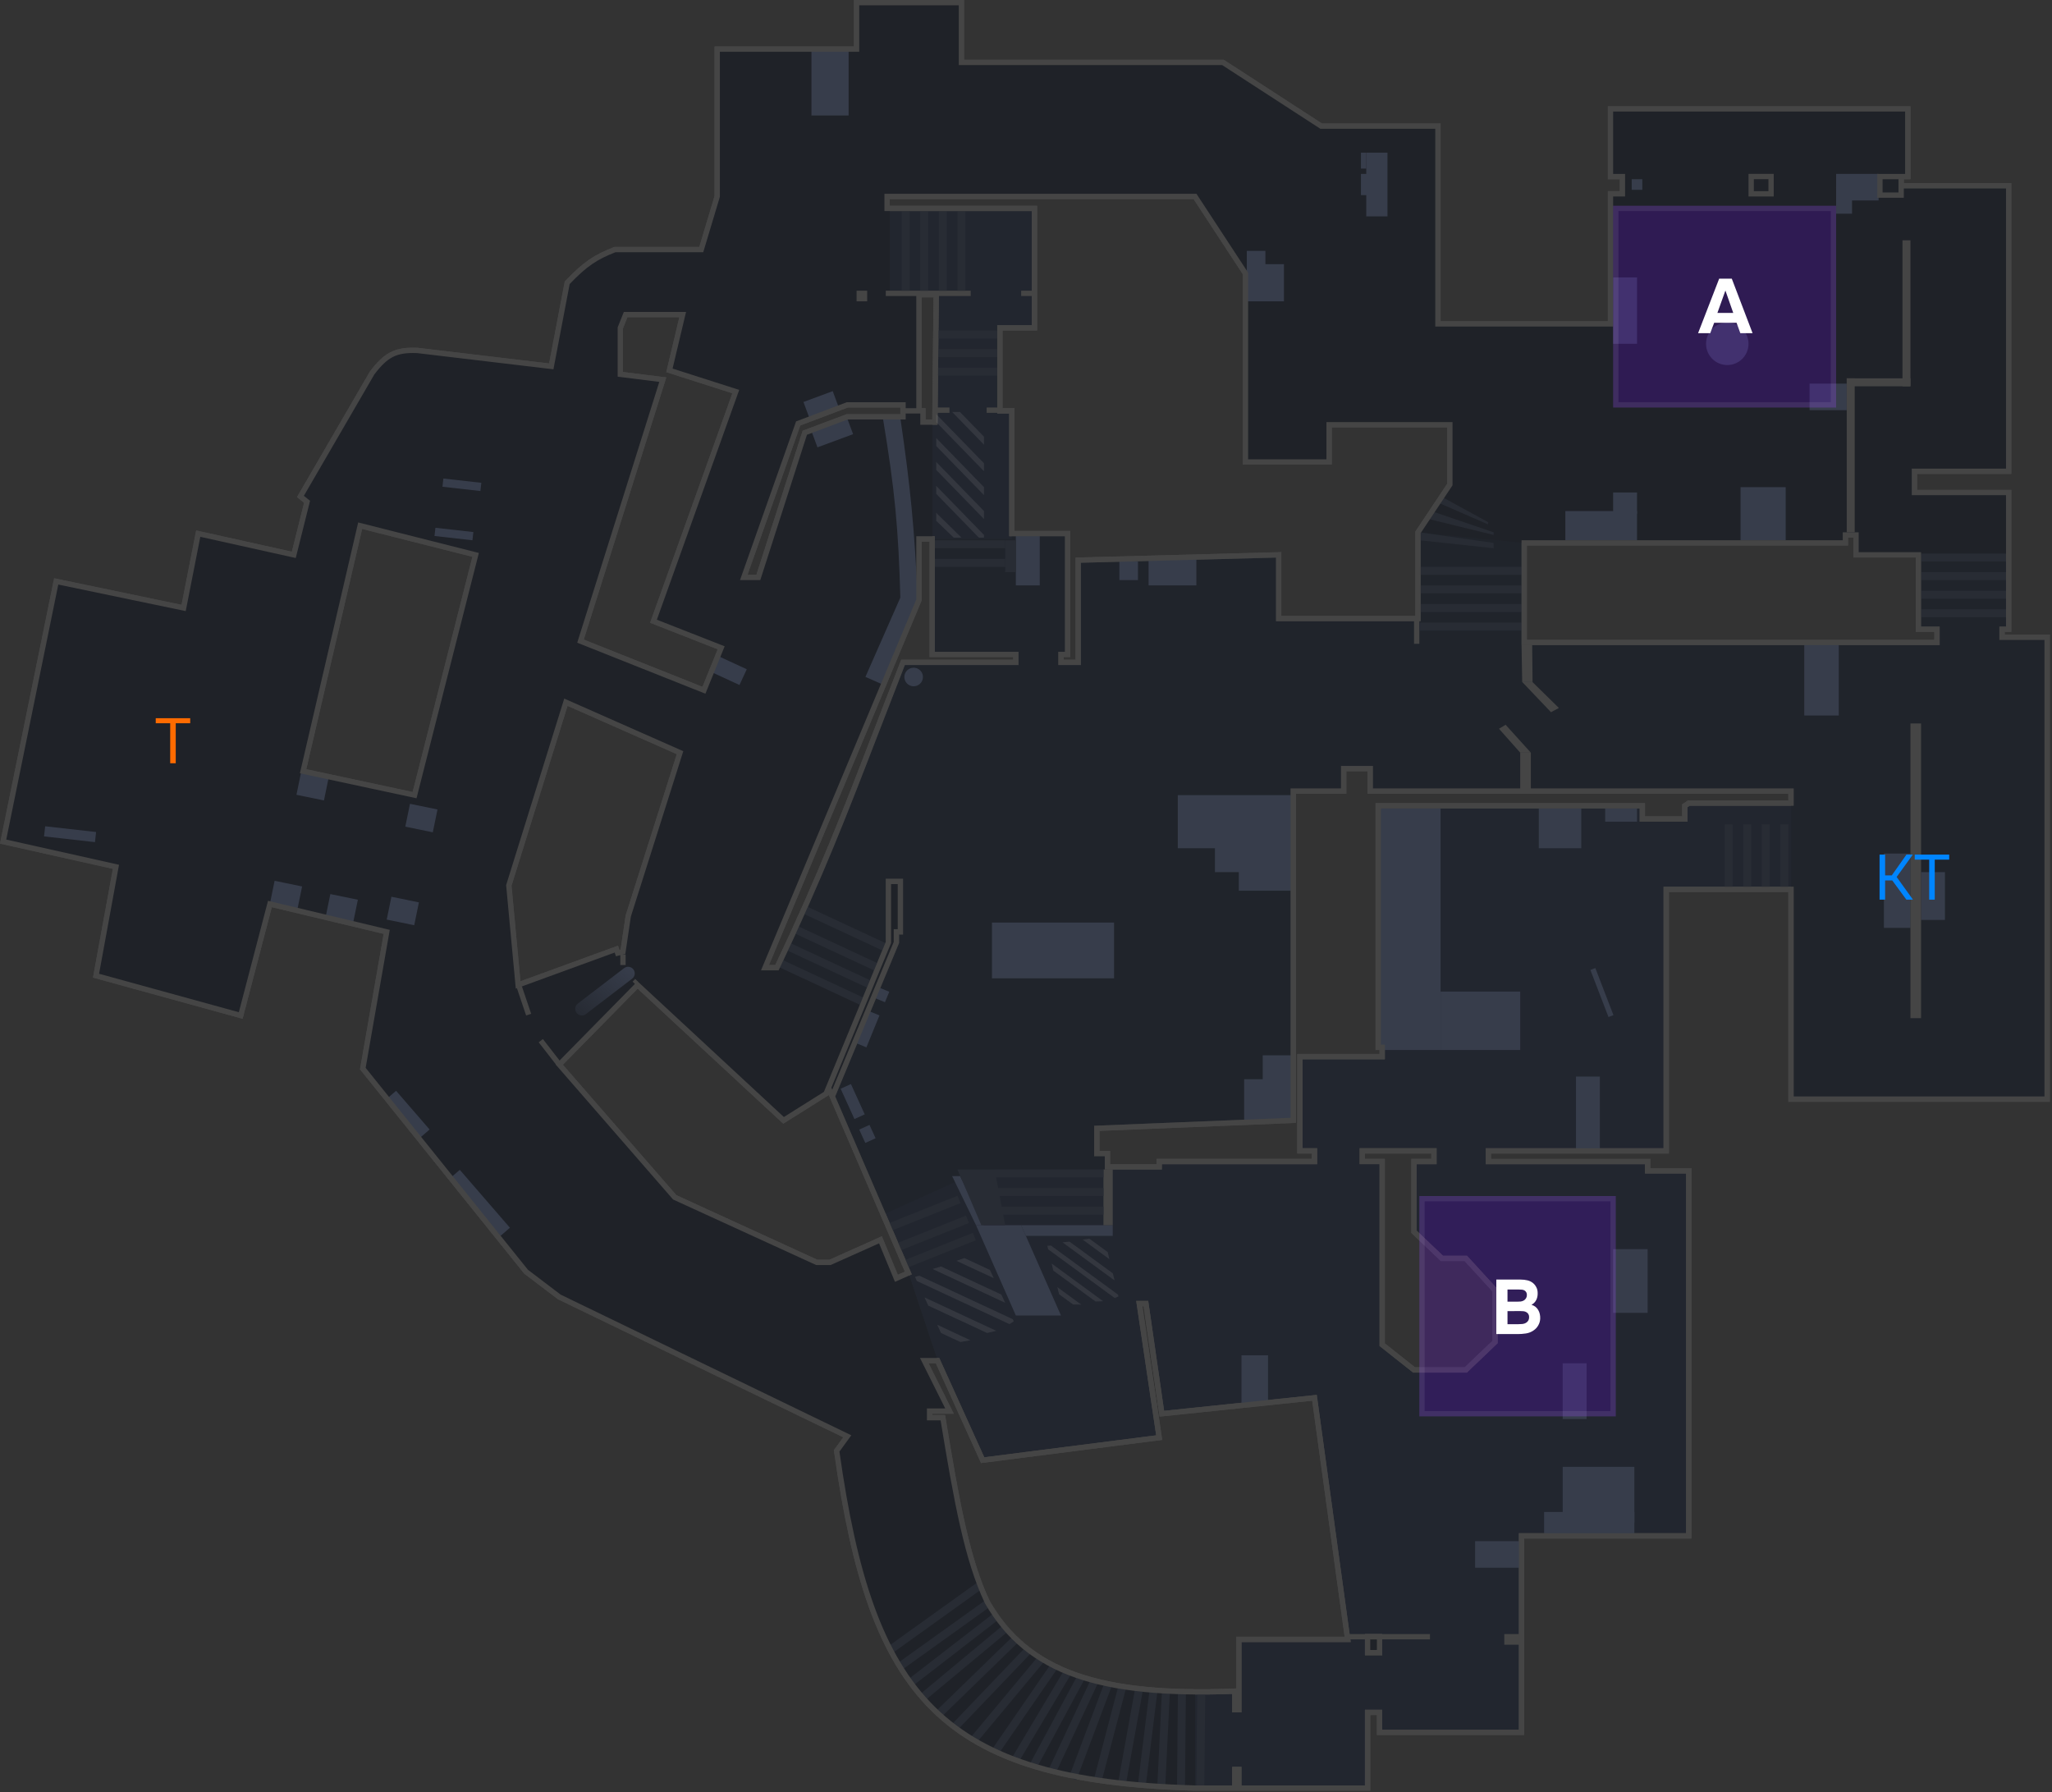 <svg width="773" height="675" xmlns="http://www.w3.org/2000/svg" fill="none">
 <rect width="100%" height="100%" fill="#333333" stroke="none"/>
 <defs>
  <linearGradient y2="1.3" x2="-0.401" y1="0.074" x1="0.958" id="paint0_linear_84_389">
   <stop stop-color="#373D4B"/>
   <stop stop-opacity="0" stop-color="#373D4B" offset="1"/>
  </linearGradient>
 </defs>
 <g>
  <path id="svg_1" fill="#22262F" d="m1.176,317l20,-98l48,10l5.5,-28l36,8l5,-20l-2.5,-2l27,-46.5c5.162,-6.818 8.816,-8.837 17,-8.5l50.5,6l6,-31.5c6.798,-7.131 10.756,-9.674 18,-12.5l32.5,0l6,-20l0,-55.5l52.5,0l0,-17.5l39.5,0l0,22.5l98.5,0l37,24l44,0l0,74.5l65,0l0,-49l4.5,0l0,-6.5l-4.5,0l0,-25.5l112,0l0,25.5l-2.5,0l0,3.5l40.5,0l0,107.5l-35.5,0l0,8l35.5,0l0,51.5l-2.5,0l0,3l17,0l0,174l-96.5,0l0,-79l-47,0l0,98.5l-67,0l0,4l60,0l0,3.5l15.5,0l0,137.5l-63,0l0,74l-53.5,0l0,-7.5l-4.5,0l0,28.5l-48.5,0l-1.5,0l-15,0c-95.791,-2.728 -121.993,-34.193 -135,-127l4,-5.5l-108.5,-52.5l-12.5,-9.5l-61.5,-76.5l9,-51.5l-44,-10.5l-11,42l-54.5,-15l7.5,-41l-42.5,-9.5zm375.5,-193.5l0,31.25l4.5,0l0,46.25l21,0l0,45.5l-2.5,0l0,3l6.5,0l0,-38.5l75.5,-2l0,24l52.5,0l0,-32.5l12,-18l0,-22.5l-45.5,0l0,14l-31.5,0l0,-71l-19,-29l-116,0l0,4.5l55.5,0l0,45l-13,0zm353,118.5l-155.5,0l0,-37.5l121,0l0,-3l4,0l0,7.5l23.5,0l0,28l7,0l0,5zm-316.5,183l0,9.5l4,0l0,5l19.5,0l0,-2l58.5,0l0,-4l-5.5,0l0,-35.5l31,0l0,-3.5l-1.5,0l0,-91l99.5,0l0,5l16,0l0,-5l1.5,-1l38.5,0l0,-4.5l-158.5,0l0,-8.5l-10,0l0,8.5l-19,0l0,124l-74,3zm100,8.5l27,0l0,4l-7.5,0l0,26.5l10.5,10l9,0l11,12l0,19.5l-11,10.5l-19.5,0l-12,-9.5l0,-69l-7.5,0l0,-4zm-165,79l9.5,19l-7.5,0l0,2.5l5,0c5.04,30.725 9.067,53.373 16.773,69.5c15.388,26.693 43.012,35.48 93.227,33.5l0,7l1.5,0l0,-26.5l41,0l-12.5,-91l-57.5,6l-6,-41.5l-2.5,0l7.5,50.5l-66.5,8.5l-17,-37.5l-5,0zm-10.5,-31l-6,-14.5l-19,8.5l-5,0l-53.5,-24.5l-43.5,-50l29.5,-30l55,51l16,-10.057l1.5,-0.943l0.861,2l28.639,66.5l-4.5,2zm-105.5,-124l-37,13.5l-3.5,-37.5l21.5,-69l43,19l-19.5,61.5l-2,13.5l-2,0.5l-0.5,-1.5zm3.5,-239l21.5,0l-5,21l25,8l-31,86.5l25.5,10l-6.5,16l-46.5,-18.5l31,-98.5l-16,-2l0,-17.5l2,-5zm-121.5,172l42,9l23,-90.5l-43.5,-11l-21.5,92.5zm166,-73l20.5,-58l18.5,-7l21,0l0,2.25l0,2.25l-21,0l-16,6l-17.5,54.5l-5.5,0zm67.5,-62.75l0,4.25l4.5,0l0.5,-48l-6.5,0l0,43.75l1.5,0zm-1.5,71.25l-58,138.5l4.5,0c16.551,-34.863 25.55,-58.204 37.514,-89.236c3.074,-7.972 6.343,-16.451 9.986,-25.764l42.5,0l0,-3l-31.5,0l0,-43.5l-5,0l0,23z" clip-rule="evenodd" fill-rule="evenodd"/>
  <path id="svg_2" fill="#454545" d="m0,317.762l20.397,-99.946l47.993,9.999l5.503,-28.014l36.05,8.011l4.608,-18.432l-2.671,-2.137l27.463,-47.298l0.037,-0.049c2.61,-3.447 4.925,-5.802 7.71,-7.22c2.798,-1.425 5.954,-1.847 10.128,-1.675l0.039,0.001l49.612,5.895l5.881,-30.874l0.203,-0.213c3.423,-3.59 6.166,-6.064 8.991,-7.999c2.831,-1.939 5.708,-3.314 9.37,-4.742l0.175,-0.068l31.944,0l5.744,-19.147l0,-56.353l52.5,0l0,-17.5l41.5,0l0,22.5l97.796,0l37,24l44.704,0l0,74.5l63,0l0,-49l4.5,0l0,-4.5l-4.5,0l0,-27.5l114,0l0,27.5l-2.5,0l0,1.5l40.5,0l0,109.5l-35.5,0l0,6l35.5,0l0,53.5l-2.5,0l0,1l17,0l0,176l-98.5,0l0,-79l-45,0l0,98.5l-67,0l0,2l60,0l0,3.5l15.5,0l0,139.5l-63,0l0,74l-55.5,0l0,-7.5l-2.5,0l0,28.5l-66.014,0l-0.014,0c-47.961,-1.366 -78.787,-9.924 -99.217,-30.007c-20.406,-20.061 -30.239,-51.43 -36.745,-97.854l-0.056,-0.4l3.534,-4.86l-107.513,-52.022l-12.678,-9.635l-61.86,-76.948l8.916,-51.02l-42.133,-10.054l-11.009,42.033l-56.359,-15.512l7.492,-40.955l-42.519,-9.504zm717.176,-246.762l0,3.5l-10,0l0,-9l10.5,0l0,-23.5l-110,0l0,23.5l4.5,0l0,8.5l-4.5,0l0,49l-67,0l0,-74.5l-43.296,0l-37,-24l-99.204,0l0,-22.5l-37.5,0l0,17.5l-52.5,0l0,54.647l-6.256,20.853l-33.055,0c-3.497,1.372 -6.176,2.669 -8.791,4.461c-2.611,1.788 -5.193,4.093 -8.471,7.516l-6.119,32.126l-51.388,-6.105c-3.989,-0.161 -6.742,0.26 -9.1,1.46c-2.367,1.206 -4.451,3.256 -6.986,6.597l-26.537,45.702l2.329,1.863l-5.392,21.567l-35.95,-7.988l-5.497,27.986l-48.007,-10.001l-19.603,96.054l42.481,9.496l-7.508,41.045l52.641,14.488l10.992,-41.967l45.866,10.946l-9.084,51.98l61.14,76.052l12.323,9.365l109.486,52.978l-4.465,6.14c6.5,46.16 16.274,76.806 36.11,96.305c19.869,19.532 50.035,28.07 97.857,29.434l13.986,0l0,-7l3.5,0l0,7l46.5,0l0,-28.5l6.5,0l0,7.5l51.5,0l0,-74l63,0l0,-135.5l-15.5,0l0,-3.5l-60,0l0,-6l67,0l0,-98.5l49,0l0,79l94.5,0l0,-172l-17,0l0,-5l2.5,0l0,-49.5l-35.5,0l0,-10l35.5,0l0,-105.5l-38.5,0zm-2,-3.5l-6,0l0,5l6,0l0,-5zm-602.204,223.765l21.961,-94.484l45.459,11.495l-23.484,92.404l-43.936,-9.415zm2.408,-1.53l40.064,8.585l22.516,-88.596l-41.541,-10.505l-21.039,90.516zm75.282,43.659l21.893,-70.262l44.845,19.816l-19.746,62.278l-2.087,14.082l-3.547,0.887l-0.467,-1.403l-37.252,13.592l-3.639,-38.99zm5.389,36.222l36.749,-13.408l0.532,1.597l0.453,-0.113l1.914,-12.918l19.253,-60.722l-41.155,-18.184l-21.107,67.738l3.361,36.01zm13.263,31.342l30.83,-31.352l55.149,51.139l15.081,-9.479l23.302,-56.464l0,-23.802l6.5,0l0,21l-1.5,0l0,3.2l-24.053,57.793l28.863,67.019l-6.342,2.819l-5.999,-14.498l-18.255,8.167l-5.432,0l-53.895,-24.681l-44.249,-50.861zm104.208,9.477l23.154,-55.635l0,-4.8l1.5,0l0,-17l-2.5,0l0,22.198l-22.482,54.476l0.328,0.761zm-1.302,2.033l-17.161,10.787l-54.851,-50.861l-28.17,28.648l42.751,49.139l53.105,24.319l4.569,0l19.744,-8.833l6.001,14.502l2.659,-1.181l-28.647,-66.52zm-94.777,-170.382l30.919,-98.242l-15.686,-1.961l0,-18.576l2.323,-5.807l23.443,0l-5.078,21.33l25.103,8.033l-31.022,86.56l25.539,10.016l-7.255,17.857l-48.286,-19.21zm2.466,-1.172l44.714,17.79l5.746,-14.143l-25.462,-9.984l30.979,-86.44l-24.897,-7.967l4.921,-20.67l-19.557,0l-1.677,4.193l0,16.424l16.314,2.039l-31.081,98.758zm58.853,-22.414l21.126,-59.771l19.105,-7.229l22.183,0l0,2.25l4,0l0,-43.75l8.511,0l-0.521,50l-6.49,0l0,-4.25l-5.5,0l0,2.25l-21.819,0l-15.377,5.766l-17.575,54.734l-7.643,0zm68.414,-64.75l1.5,0l0,4.25l2.51,0l0.48,-46l-4.49,0l0,41.75zm-65.586,62.75l3.357,0l17.425,-54.266l16.623,-6.234l20.181,0l0,-2.5l-19.817,0l-17.895,6.771l-19.874,56.229zm5.083,149l58.503,-139.701l0,-23.799l7,0l0,43.5l31.5,0l0,5l-42.817,0c-3.541,9.057 -6.73,17.327 -9.732,25.114l-0.004,0.01l-0.002,0.006c-11.964,31.032 -20.974,54.402 -37.542,89.299l-0.271,0.571l-6.635,0zm3.006,-2l2.365,0c16.361,-34.511 25.316,-57.737 37.213,-88.596c3.074,-7.972 6.344,-16.453 9.988,-25.768l0.248,-0.636l42.183,0l0,-1l-31.5,0l0,-43.5l-3,0l0,22.201l-57.497,137.299zm43.497,-284l0,-6.5l117.54,0l19.46,29.702l0,70.298l29.5,0l0,-14l47.5,0l0,23.803l-12,18l0,33.197l-54.5,0l0,-23.973l-73.5,1.947l0,38.526l-8.5,0l0,-5l2.5,0l0,-43.5l-21,0l0,-46.25l-4.5,0l0,-33.25l13,0l0,-43l-55.5,0zm2,-2l55.5,0l0,47l-13,0l0,29.25l4.5,0l0,46.25l21,0l0,47.5l-2.5,0l0,1l4.5,0l0,-38.474l77.5,-2.053l0,24.027l50.5,0l0,-31.803l12,-18l0,-21.197l-43.5,0l0,14l-33.5,0l0,-71.702l-18.54,-28.298l-114.46,0l0,2.5zm11.382,434l7.263,0l16.961,37.414l64.755,-8.277l-7.52,-50.637l4.525,0l5.986,41.406l57.507,-6.001l12.788,93.095l-41.147,0l0,26.5l-3.5,0l0,-6.961c-24.655,0.905 -43.933,-0.819 -59.004,-6.093c-15.326,-5.362 -26.272,-14.386 -34.09,-27.947l-0.019,-0.033l-0.017,-0.035c-7.709,-16.134 -11.751,-38.675 -16.719,-68.931l-5.151,0l0,-4.5l6.882,0l-9.5,-19zm3.236,2l9.5,19l-8.118,0l0,0.5l4.849,0l0.138,0.838c5.044,30.75 9.051,53.228 16.671,69.196c7.57,13.114 18.125,21.82 32.999,27.025c14.931,5.224 34.243,6.93 59.304,5.942l0.539,-0.021l0,-19.48l40.853,0l-12.212,-88.905l-57.493,5.999l-6.014,-41.594l-0.474,0l7.479,50.363l-68.245,8.723l-17.039,-37.586l-2.737,0zm62.382,-78l0,-11.46l74,-3l0,-124.04l19,0l0,-8.5l12,0l0,8.5l158.5,0l0,6.5l-39.197,0l-0.803,0.535l0,5.465l-18,0l0,-5l-97.5,0l0,89l1.5,0l0,5.5l-31,0l0,33.5l5.5,0l0,6l-58.5,0l0,2l-21.5,0l0,-5l-4,0zm23.5,3l0,-2l58.5,0l0,-2l-5.5,0l0,-37.5l31,0l0,-1.5l-1.5,0l0,-93l101.5,0l0,5l14,0l0,-4.535l2.197,-1.465l37.803,0l0,-2.5l-158.5,0l0,-8.5l-8,0l0,8.5l-19,0l0,123.96l-74,3l0,7.54l4,0l0,5l17.5,0zm76.5,0l0,-6l29,0l0,6l-7.5,0l0,25.071l9.9,9.429l9.04,0l11.56,12.611l0,20.317l-11.599,11.072l-20.249,0l-12.652,-10.016l0,-68.484l-7.5,0zm2,-2l7.5,0l0,69.516l11.348,8.984l18.751,0l10.401,-9.928l0,-18.683l-10.44,-11.389l-8.96,0l-11.1,-10.571l0,-27.929l7.5,0l0,-2l-25,0l0,2zm0,187l0,-8l6.5,0l0,8l-6.5,0zm2,-2l2.5,0l0,-4l-2.5,0l0,4zm57,-378.5l0,-39.5l121,0l0,-3l6,0l0,7.5l23.5,0l0,28l7,0l0,7l-157.5,0zm2,-2l153.5,0l0,-3l-7,0l0,-28l-23.5,0l0,-7.5l-2,0l0,3l-121,0l0,35.5zm83.5,-167l0,-8.5l9.5,0l0,8.5l-9.5,0zm2,-2l5.5,0l0,-4.5l-5.5,0l0,4.5z" clip-rule="evenodd" fill-rule="evenodd"/>
  <path id="svg_3" fill="#1F2228" d="m1.176,317l20,-98l48,10l5.5,-28l36,8l5,-20l-2.5,-2l27,-46.5c5.162,-6.818 8.816,-8.837 17,-8.5l50.5,6l6,-31.5c6.798,-7.131 10.756,-9.674 18,-12.5l32.5,0l6,-20l0,-55.5l52.5,0l0,-17.5l39.5,0l0,22.5l98.5,0l37,24l44,0l0,74.5l65,0l0,-49l4.5,0l0,-6.5l-4.5,0l0,-25.5l112,0l0,25.5l-2.5,0l0,3.5l40.5,0l0,107.5l-35.5,0l0,8l35.5,0l0,23.5l-34,0l-23.5,0l0,-7.5l-4,0l0,3l-121,0l-40,-4l12,-18l0,-22.5l-45.5,0l0,14l-31.5,0l0,-71l-19,-29l-116,0l0,4.5l1,0l0,32.5l11,0l0,43.75l1.5,0l0,4.25l3.5,0l0,44l-5,0l0,23l-58,138.5l4.5,0c0.336,-0.709 0.67,-1.413 1,-2.112l31.921,14.612l-14.421,34.943l-16,10.057l-55,-51l-29.5,30l43.5,50l53.5,24.5l5,0l19,-8.5l6,14.5l4.5,-2l11,33l-5,0l9.5,19l-7.5,0l0,2.5l5,0c5.04,30.725 9.067,53.373 16.773,69.5c13.782,23.906 37.378,33.45 78.227,33.76l0,36.24c-95.791,-2.728 -121.993,-34.193 -135,-127l4,-5.5l-108.5,-52.5l-12.5,-9.5l-61.5,-76.5l9,-51.5l-44,-10.5l-11,42l-54.5,-15l7.5,-41l-42.5,-9.5zm465.5,356.5l-1.5,0l0,-7l1.5,0l0,7zm53,-51l-4.5,0l0,-6l4.5,0l0,6zm-363.5,-323l-42,-9l21.5,-92.5l43.5,11l-23,90.5zm101,-181l-21.5,0l-2,5l0,17.5l16,2l-31,98.5l46.5,18.5l6.5,-16l-25.5,-10l31,-86.5l-25,-8l5,-21zm-62,252.5l37,-13.5l0.5,1.5l2,-0.5l2,-13.5l19.5,-61.5l-43,-19l-21.5,69l3.5,37.5zm105.5,-211.5l-20.5,58l5.5,0l17.5,-54.5l16,-6l21,0l0,-2.25l0,-2.25l-21,0l-18.5,7z" clip-rule="evenodd" fill-rule="evenodd"/>
  <path id="svg_4" fill-opacity="0.5" fill="#1F2228" d="m754.176,237l2.5,0l0,-28l-34,0l0,28l7,0l0,5l-155.5,0l0,-37.5l-40,-4l0,32.5l-52.5,0l0,-24l-75.5,2l0,38.5l-6.5,0l0,-3l2.5,0l0,-45.5l-21,0l0,2l-30,0l0,43.5l31.5,0l0,3l-42.5,0c-3.643,9.313 -6.912,17.792 -9.986,25.764l0,0.001c-1.465,3.8 -2.886,7.484 -4.281,11.089c-9.769,25.233 -18.305,46.544 -32.233,76.034l31.921,14.612l9.079,-22l0,-23l4.5,0l0,19l-1.5,0l0,4l-24.139,58l19.165,44.5l30.974,-14l6.5,-2l47,0l0,-2l0,-5l-4,0l0,-9.5l74,-3l0,-124l19,0l0,-8.5l10,0l0,8.5l158.5,0l0,4.5l0,32.5l0,79l96.5,0l0,-174l-17,0l0,-3z"/>
  <path id="svg_5" fill="#1F2228" d="m21.176,219l-20,98l42.5,9.5l-7.5,41l54.5,15l11,-42l44,10.5l-9,51.5l61.5,76.5l12.5,9.5l108.5,52.5l-4,5.5c13.007,92.807 39.209,124.272 135,127l0,-36.24c-40.849,-0.31 -64.445,-9.854 -78.227,-33.76c-7.706,-16.127 -11.733,-38.775 -16.773,-69.5l-5,0l0,-2.5l7.5,0l-9.5,-19l5,0l-11,-33l-4.5,2l-6,-14.5l-19,8.5l-5,0l-53.5,-24.5l-43.5,-50l29.5,-30l55,51l16,-10.057l1.5,-0.943l0.861,2l24.139,-58l0,-4l1.5,0l0,-19l-4.5,0l0,23l-9.079,22l-31.921,-14.612c-0.33,0.699 -0.664,1.403 -1,2.112l-4.5,0l58,-138.5l0,-23l5,0l0,-44l-3.5,0l0,-4.25l-1.5,0l0,-43.75l-11,0l0,-32.5l-1,0l0,-4.5l116,0l19,29l0,71l31.5,0l0,-14l45.5,0l0,22.5l-12,18l40,4l121,0l0,-3l4,0l0,7.5l23.5,0l34,0l0,-23.5l-35.5,0l0,-8l35.5,0l0,-107.5l-40.5,0l0,-3.5l2.5,0l0,-25.5l-112,0l0,25.5l4.5,0l0,6.5l-4.5,0l0,49l-65,0l0,-74.5l-44,0l-37,-24l-98.5,0l0,-22.5l-39.5,0l0,17.5l-52.5,0l0,55.5l-6,20l-32.5,0c-7.244,2.826 -11.202,5.369 -18,12.5l-6,31.5l-50.5,-6c-8.184,-0.337 -11.838,1.682 -17,8.5l-27,46.5l2.5,2l-5,20l-36,-8l-5.5,28l-48,-10zm444,454.5l1.5,0l0,-7l-1.5,0l0,7zm50,-51l4.5,0l0,-6l-4.5,0l0,6zm-283,-265l-37,13.5l-3.5,-37.5l21.5,-69l43,19l-19.5,61.5l-2,13.5l-2,0.5l-0.5,-1.5zm-118,-67l42,9l23,-90.5l-43.5,-11l-21.5,92.5zm121.5,-172l21.5,0l-5,21l25,8l-31,86.5l25.5,10l-6.5,16l-46.5,-18.5l31,-98.5l-16,-2l0,-17.5l2,-5zm44.5,99l20.5,-58l18.5,-7l21,0l0,2.25l0,2.25l-21,0l-16,6l-17.5,54.5l-5.5,0z" clip-rule="evenodd" fill-rule="evenodd"/>
  <path id="svg_6" fill="#373D4B" d="m305.676,43.5l0,-25l14,0l0,25l-14,0z"/>
  <path id="svg_7" fill="#373D4B" d="m382.676,220.5l0,-19l9,0l0,19l-9,0z"/>
  <path id="svg_8" fill="#373D4B" d="m432.676,220.5l0,-10l18,0l0,10l-18,0z"/>
  <path id="svg_9" fill="#373D4B" d="m421.676,218.5l0,-7l7,0l0,7l-7,0z"/>
  <path id="svg_10" fill="#373D4B" d="m344.176,251.5c1.933,0 3.5,1.567 3.5,3.5c0,1.933 -1.567,3.5 -3.5,3.5c-1.933,0 -3.5,-1.567 -3.5,-3.5c0,-1.933 1.567,-3.5 3.5,-3.5z"/>
  <path id="svg_11" fill="#373D4B" d="m101.676,340.37l1.768,-8.602l10.362,2.13l-1.767,8.602l-10.363,-2.13z"/>
  <path id="svg_12" fill="#373D4B" d="m122.676,345.37l1.768,-8.602l10.362,2.13l-1.767,8.602l-10.363,-2.13z"/>
  <path id="svg_13" fill="#373D4B" d="m145.676,413.917l3.533,-3.057l12.62,14.583l-3.532,3.057l-12.621,-14.583z"/>
  <path id="svg_14" fill="#373D4B" d="m169.676,443.685l3.533,-3.057l18.88,21.815l-3.533,3.057l-18.88,-21.815z"/>
  <path id="svg_15" fill="#373D4B" d="m267.893,253.085l2.744,-5.934l10.673,4.935l-2.744,5.934l-10.673,-4.935z"/>
  <path id="svg_16" fill="#373D4B" d="m304.937,157.541l-2.271,-6.13l11.027,-4.084l2.27,6.131l-11.026,4.083z"/>
  <path id="svg_17" fill="#373D4B" d="m331.992,257.598l-5.983,-2.635l14.288,-32.437l5.982,2.635l-14.287,32.437z"/>
  <path id="svg_18" fill="#373D4B" d="m345.704,225.224l-6.531,0.276c-0.705,-26.563 -2.16,-41.391 -6.532,-67.724l6.532,-0.276c3.871,26.444 5.256,41.27 6.531,67.724z"/>
  <path id="svg_19" fill="#373D4B" d="m307.946,168.5l-2.27,-6.13l13.418,-4.969l2.27,6.13l-13.418,4.969z"/>
  <path id="svg_20" fill="#373D4B" d="m145.676,346.37l1.768,-8.602l10.362,2.13l-1.767,8.602l-10.363,-2.13z"/>
  <path id="svg_21" fill="#373D4B" d="m152.676,311.37l1.768,-8.602l10.362,2.13l-1.767,8.602l-10.363,-2.13z"/>
  <path id="svg_22" fill="#373D4B" d="m111.676,299.37l1.768,-8.602l10.362,2.13l-1.767,8.602l-10.363,-2.13z"/>
  <path id="svg_23" fill="#373D4B" d="m16.588,315.041l0.429,-3.811l19.186,2.161l-0.429,3.811l-19.186,-2.161z"/>
  <path id="svg_24" fill="#373D4B" d="m166.676,183.339l0.348,-3.093l14.297,1.61l-0.349,3.093l-14.296,-1.61z"/>
  <path id="svg_25" fill="#373D4B" d="m163.676,201.89l0.348,-3.094l14.297,1.611l-0.349,3.093l-14.296,-1.61z"/>
  <path id="svg_26" fill="#373D4B" d="m373.676,368.5l0,-21l46,0l0,21l-46,0z"/>
  <path id="svg_27" fill="#373D4B" d="m443.676,319.5l0,-20l43,0l0,20l-43,0z"/>
  <path id="svg_28" fill="#373D4B" d="m457.676,328.5l0,-20l29,0l0,20l-29,0z"/>
  <path id="svg_29" fill="#373D4B" d="m466.676,335.5l0,-20l20,0l0,20l-20,0z"/>
  <path id="svg_30" fill="#373D4B" d="m468.676,422.5l0,-16l18,0l0,16l-18,0z"/>
  <path id="svg_31" fill="#373D4B" d="m475.676,407.5l0,-10l11,0l0,10l-11,0z"/>
  <path id="svg_32" fill="#373D4B" d="m467.676,528.5l0,-18l10,0l0,18l-10,0z"/>
  <path id="svg_33" fill="#373D4B" d="m555.676,590.5l0,-10l17,0l0,10l-17,0z"/>
  <path id="svg_34" fill="#373D4B" d="m581.676,578.5l0,-9l34,0l0,9l-34,0z"/>
  <path id="svg_35" fill="#373D4B" d="m588.676,573.5l0,-21l27,0l0,21l-27,0z"/>
  <path id="svg_36" fill="#373D4B" d="m588.676,534.5l0,-21l9,0l0,21l-9,0z"/>
  <path id="svg_37" fill="#373D4B" d="m607.676,494.5l0,-24l13,0l0,24l-13,0z"/>
  <path id="svg_38" fill="#373D4B" d="m593.676,433.5l0,-28l9,0l0,28l-9,0z"/>
  <path id="svg_39" fill="#373D4B" d="m519.676,395.5l0,-91l23,0l0,91l-23,0z"/>
  <path id="svg_40" fill="#373D4B" d="m542.676,395.5l0,-22l30,0l0,22l-30,0z"/>
  <path id="svg_41" fill="#373D4B" d="m579.676,319.5l0,-15l16,0l0,15l-16,0z"/>
  <path id="svg_42" fill="#373D4B" d="m709.676,349.5l0,-28l10,0l0,28l-10,0z"/>
  <path id="svg_43" fill="#373D4B" d="m679.676,269.5l0,-28l13,0l0,28l-13,0z"/>
  <path id="svg_44" fill="#373D4B" d="m655.676,203.5l0,-20l17,0l0,20l-17,0z"/>
  <path id="svg_45" fill="#373D4B" d="m589.676,203.5l0,-11l27,0l0,11l-27,0z"/>
  <path id="svg_46" fill="#373D4B" d="m607.676,193.5l0,-8l9,0l0,8l-9,0z"/>
  <path id="svg_47" fill="#373D4B" d="m607.676,129.5l0,-25l9,0l0,25l-9,0z"/>
  <path id="svg_48" fill="#373D4B" d="m681.676,154.5l0,-10l14,0l0,10l-14,0z"/>
  <path id="svg_49" fill="#373D4B" d="m691.676,75.5l0,-10l16,0l0,10l-16,0z"/>
  <path id="svg_50" fill="#373D4B" d="m691.676,80.5l0,-10l6,0l0,10l-6,0z"/>
  <path id="svg_51" fill="#373D4B" d="m614.676,71.5l0,-4l4,0l0,4l-4,0z"/>
  <path id="svg_52" fill="#373D4B" d="m723.676,346.5l0,-18l9,0l0,18l-9,0z"/>
  <path id="svg_53" fill="#373D4B" d="m604.676,309.5l0,-5l12,0l0,5l-12,0z"/>
  <path id="svg_54" fill="#373D4B" d="m599.107,365.346l1.867,-0.717l6.819,17.734l-1.867,0.718l-6.819,-17.735z"/>
  <path id="svg_55" fill="#373D4B" d="m650.676,121.5c4.418,0 8,3.582 8,8c0,4.418 -3.582,8 -8,8c-4.418,0 -8,-3.582 -8,-8c0,-4.418 3.582,-8 8,-8z"/>
  <path id="svg_56" fill="#373D4B" d="m322.676,392.985l4.924,-12.031l3.702,1.515l-4.924,12.031l-3.702,-1.515z"/>
  <path id="svg_57" fill="#373D4B" d="m329.676,375.985l1.612,-3.94l3.702,1.515l-1.612,3.94l-3.702,-1.515z"/>
  <path id="svg_58" fill="#373D4B" d="m316.676,410.088l3.875,-1.763l5.193,11.412l-3.875,1.763l-5.193,-11.412z"/>
  <path id="svg_59" fill="#373D4B" d="m323.676,425.474l3.875,-1.763l2.287,5.026l-3.875,1.763l-2.287,-5.026z"/>
  <path id="svg_60" fill="#373D4B" d="m382.676,495.5l-15,-34l3,0l14,0l1.765,4l13.235,30l-17,0z"/>
  <path id="svg_61" fill="#373D4B" d="m358.676,443l9,18.5l3,0l-9,-18.5l-3,0z"/>
  <path id="svg_62" fill="#373D4B" d="m419.176,465.5l0,-4l-34.5,0l1.765,4l32.735,0z"/>
  <path id="svg_63" fill="#373D4B" d="m469.676,113.5l0,-14l14,0l0,14l-14,0z"/>
  <path id="svg_64" fill="#373D4B" d="m469.676,101.5l0,-7l7,0l0,7l-7,0z"/>
  <path id="svg_65" fill="#373D4B" d="m514.676,81.5l0,-24l8,0l0,24l-8,0z"/>
  <path id="svg_66" fill="#373D4B" d="m512.676,73.5l0,-8l3,0l0,8l-3,0z"/>
  <path id="svg_67" fill="#373D4B" d="m512.676,63.5l0,-6l2,0l0,6l-2,0z"/>
  <path id="svg_68" fill="url(#paint0_linear_84_389)" d="m220.7,381.98c-1.096,0.84 -2.665,0.631 -3.505,-0.465c-0.839,-1.097 -0.63,-2.666 0.466,-3.505l17.434,-13.343c1.097,-0.84 2.666,-0.631 3.505,0.465c0.839,1.097 0.631,2.666 -0.466,3.505l-17.434,13.343z"/>
  <path id="svg_69" fill="#454545" d="m695.676,200.5l0,-58l3,0l0,58l-3,0z"/>
  <path id="svg_70" fill="#454545" d="m716.676,145.5l0,-55l3,0l0,55l-3,0z"/>
  <path id="svg_71" fill="#454545" d="m719.676,383.5l0,-111l4,0l0,111l-4,0z"/>
  <path id="svg_72" fill="#454545" d="m572.676,297.5l0,-14l4,0l0,14l-4,0z"/>
  <path id="svg_73" fill="#454545" d="m577.176,242.915l0.152,13.999l-3.908,0l-0.244,-13.956l4,-0.043z"/>
  <path id="svg_74" fill="#454545" d="m564.676,274.5l8,9l4,0l-9.5,-10.5l-2.5,1.5z"/>
  <path id="svg_75" fill="#454545" d="m587.235,266.66l-9.962,-9.776l-3.842,0l10.842,11.384l2.962,-1.608z"/>
  <path id="svg_76" fill="#454545" d="m719.676,145.5l-24,0l0,-3l24,0l0,3z"/>
  <path id="svg_77" fill="#454545" d="m532.676,242.5l0,-9l2,0l0,9l-2,0z"/>
  <path id="svg_78" fill="#454545" d="m333.676,111.5l0,-2l32,0l0,2l-32,0z"/>
  <path id="svg_79" fill="#454545" d="m384.676,111.5l0,-2l5,0l0,2l-5,0z"/>
  <path id="svg_80" fill="#454545" d="m322.676,113.5l0,-4l4,0l0,4l-4,0z"/>
  <path id="svg_81" fill="#454545" d="m352.676,155.5l0,-2l5,0l0,2l-5,0z"/>
  <path id="svg_82" fill="#454545" d="m371.676,155.5l0,-2l5,0l0,2l-5,0z"/>
  <path id="svg_83" fill="#454545" d="m233.676,363.5l0,-4l2,0l0,4l-2,0z"/>
  <path id="svg_84" fill="#454545" d="m238.301,369.731l1,-1l1,1l0,2l-2,-2z"/>
  <path id="svg_85" fill="#454545" d="m198.198,382.5l-3.522,-10.421l1.895,-0.64l3.522,10.421l-1.895,0.64z"/>
  <path id="svg_86" fill="#454545" d="m209.676,401.286l-6.746,-8.689l1.58,-1.226l6.746,8.689l-1.58,1.226z"/>
  <path id="svg_87" fill="#454545" d="m415.676,461.5l0,-21l3.5,0l0,21l-3.5,0z"/>
  <path id="svg_88" fill="#454545" d="m507.676,617.5l0,-2l31,0l0,2l-31,0z"/>
  <path id="svg_89" fill="#454545" d="m566.676,619.5l0,-4l7,0l0,4l-7,0z"/>
  <path id="svg_90" fill="#282C34" d="m374.676,443.5l0,-3l41,0l0,3l-41,0z"/>
  <path id="svg_91" fill="#282C34" d="m351.676,206.5l0,-3l27,0l0,3l-27,0z"/>
  <path id="svg_92" fill="#282C34" d="m352.676,134.5l0,-3l23,0l0,3l-23,0z"/>
  <path id="svg_93" fill="#282C34" d="m534.676,230.5l0,-3l39,0l0,3l-39,0z"/>
  <path id="svg_94" fill="#282C34" d="m723.676,225.5l0,-3l32,0l0,3l-32,0z"/>
  <path id="svg_95" fill="#282C34" d="m656.676,310.5l3,0l0,25l-3,0l0,-25z"/>
  <path id="svg_96" fill="#282C34" d="m353.676,79.5l3,0l0,30l-3,0l0,-30z"/>
  <path id="svg_97" fill="#282C34" d="m352.676,127.5l0,-3l23,0l0,3l-23,0z"/>
  <path id="svg_98" fill="#282C34" d="m534.676,223.5l0,-3l39,0l0,3l-39,0z"/>
  <path id="svg_99" fill="#282C34" d="m723.676,218.5l0,-3l32,0l0,3l-32,0z"/>
  <path id="svg_100" fill="#282C34" d="m663.676,310.5l3,0l0,25l-3,0l0,-25z"/>
  <path id="svg_101" fill="#282C34" d="m534.676,216.5l0,-3l39,0l0,3l-39,0z"/>
  <path id="svg_102" fill="#282C34" d="m534.676,203.5l0,-3l28,4l0,2l-28,-3z"/>
  <path id="svg_103" fill="#282C34" d="m538.176,195.5l1,-3l23.5,8l0,1l-24.5,-6z"/>
  <path id="svg_104" fill="#282C34" d="m542.462,189.637l1.162,-2.243l17.004,9.316l-0.131,0.79l-18.035,-7.863z"/>
  <path id="svg_105" fill="#282C34" d="m723.676,211.5l0,-3l32,0l0,3l-32,0z"/>
  <path id="svg_106" fill="#282C34" d="m670.676,310.5l3,0l0,25l-3,0l0,-25z"/>
  <path id="svg_107" fill="#282C34" d="m360.676,79.5l3,0l0,30l-3,0l0,-30z"/>
  <path id="svg_108" fill="#282C34" d="m299.586,351.689l1.266,-2.72l30.799,14.341l-1.266,2.72l-30.799,-14.341z"/>
  <path id="svg_109" fill="#282C34" d="m339.159,471.001l-1.114,-2.786l25.848,-10.339l1.114,2.786l-25.848,10.339z"/>
  <path id="svg_110" fill="#282C34" d="m302.676,344.16l1.266,-2.72l30.8,14.34l-1.266,2.72l-30.8,-14.34z"/>
  <path id="svg_111" fill="#282C34" d="m335.79,463.591l-1.114,-2.785l26.026,-10.41l1.114,2.785l-26.026,10.41z"/>
  <path id="svg_112" fill="#282C34" d="m374.676,450.5l0,-3l41,0l0,3l-41,0z"/>
  <path id="svg_113" fill="#282C34" d="m351.676,213.5l0,-3l27,0l0,3l-27,0z"/>
  <path id="svg_114" fill="#282C34" d="m352.676,141.5l0,-3l23,0l0,3l-23,0z"/>
  <path id="svg_115" fill="#282C34" d="m534.676,237.5l0,-3l39,0l0,3l-39,0z"/>
  <path id="svg_116" fill="#282C34" d="m723.676,232.5l0,-3l32,0l0,3l-32,0z"/>
  <path id="svg_117" fill="#282C34" d="m649.676,310.5l3,0l0,25l-3,0l0,-25z"/>
  <path id="svg_118" fill="#282C34" d="m346.676,79.5l3,0l0,30l-3,0l0,-30z"/>
  <path id="svg_119" fill="#282C34" d="m339.676,79.5l3,0l0,30l-3,0l0,-30z"/>
  <path id="svg_120" fill="#282C34" d="m378.676,215.5l0,-12l4,0l0,12l-4,0z"/>
  <path id="svg_121" fill="#282C34" d="m296.631,358.035l1.266,-2.72l30.834,14.357l-1.266,2.719l-30.834,-14.356z"/>
  <path id="svg_122" fill="#282C34" d="m341.759,477.5l-1.114,-2.785l25.848,-10.339l1.114,2.785l-25.848,10.339z"/>
  <path id="svg_123" fill="#282C34" d="m374.676,457.5l0,-3l41,0l0,3l-41,0z"/>
  <path id="svg_124" fill="#282C34" d="m336.424,622.5l-1.748,-2.438l33.323,-23.887l1.748,2.438l-33.323,23.887z"/>
  <path id="svg_125" fill="#282C34" d="m340.424,628.5l-1.748,-2.438l33.323,-23.887l1.748,2.438l-33.323,23.887z"/>
  <path id="svg_126" fill="#282C34" d="m344.511,634.5l-1.835,-2.374l32.44,-25.073l1.835,2.374l-32.44,25.073z"/>
  <path id="svg_127" fill="#282C34" d="m349.012,640.039l-1.919,-2.307l31.522,-26.217l1.918,2.306l-31.521,26.218z"/>
  <path id="svg_128" fill="#282C34" d="m354.742,646.602l-2.091,-2.151l29.4,-28.577l2.091,2.151l-29.4,28.577z"/>
  <path id="svg_129" fill="#282C34" d="m360.338,651.989l-2.168,-2.073l28.335,-29.633l2.169,2.073l-28.336,29.633z"/>
  <path id="svg_130" fill="#282C34" d="m367.857,656.449l-2.305,-1.92l25.368,-30.45l2.305,1.921l-25.368,30.449z"/>
  <path id="svg_131" fill="#282C34" d="m376.301,660.441l-2.47,-1.702l22.514,-32.682l2.47,1.702l-22.514,32.682z"/>
  <path id="svg_132" fill="#282C34" d="m383.877,663.453l-2.577,-1.536l19.696,-33.043l2.577,1.536l-19.696,33.043z"/>
  <path id="svg_133" fill="#282C34" d="m390.398,666.19l-2.641,-1.423l18.459,-34.261l2.641,1.423l-18.459,34.261z"/>
  <path id="svg_134" fill="#282C34" d="m397.392,668.5l-2.716,-1.274l16.249,-34.644l2.716,1.274l-16.249,34.644z"/>
  <path id="svg_135" fill="#282C34" d="m405.484,670.5l-2.808,-1.055l13.151,-35l2.809,1.055l-13.152,35z"/>
  <path id="svg_136" fill="#282C34" d="m414.827,671.549l-2.901,-0.761l9.235,-35.215l2.902,0.761l-9.236,35.215z"/>
  <path id="svg_137" fill="#282C34" d="m424.109,672.219l-2.952,-0.533l6.338,-35.085l2.952,0.534l-6.338,35.084z"/>
  <path id="svg_138" fill="#282C34" d="m431.626,672.567l-2.978,-0.368l4.368,-35.383l2.977,0.367l-4.367,35.384z"/>
  <path id="svg_139" fill="#282C34" d="m438.952,673.045l-2.996,-0.147l1.763,-36.151l2.996,0.146l-1.763,36.152z"/>
  <path id="svg_140" fill="#282C34" d="m446.391,673.461l-3,-0.027l0.33,-36.193l3,0.027l-0.33,36.193z"/>
  <path id="svg_141" fill="#282C34" d="m453.676,673.5l-3,-0.027l0.331,-36.193l2.999,0.027l-0.33,36.193z"/>
  <path id="svg_142" fill="#282C34" d="m293.676,364.381l1.266,-2.72l30.325,14.119l-1.267,2.72l-30.324,-14.119z"/>
  <path id="svg_143" fill="#282C34" d="m369.676,461.5l-9,-21l14,0l4,21l-9,0z"/>
  <path id="svg_144" fill="#454545" d="m0,317.762l20.397,-99.946l47.993,9.999l5.503,-28.014l36.05,8.011l4.608,-18.432l-2.671,-2.137l27.463,-47.298l0.037,-0.049c2.61,-3.447 4.925,-5.802 7.71,-7.22c2.798,-1.425 5.954,-1.847 10.128,-1.675l0.039,0.001l49.612,5.895l5.881,-30.874l0.203,-0.213c3.423,-3.59 6.166,-6.064 8.991,-7.999c2.831,-1.939 5.708,-3.314 9.37,-4.742l0.175,-0.068l31.944,0l5.744,-19.147l0,-56.353l52.5,0l0,-17.5l41.5,0l0,22.5l97.796,0l37,24l44.704,0l0,74.5l63,0l0,-49l4.5,0l0,-4.5l-4.5,0l0,-27.5l114,0l0,27.5l-2.5,0l0,1.5l40.5,0l0,109.5l-35.5,0l0,6l35.5,0l0,53.5l-2.5,0l0,1l17,0l0,176l-98.5,0l0,-79l-45,0l0,98.5l-67,0l0,2l60,0l0,3.5l15.5,0l0,139.5l-63,0l0,74l-55.5,0l0,-7.5l-2.5,0l0,28.5l-66.014,0l-0.014,0c-47.961,-1.366 -78.787,-9.924 -99.217,-30.007c-20.406,-20.061 -30.239,-51.43 -36.745,-97.854l-0.056,-0.4l3.534,-4.86l-107.513,-52.022l-12.678,-9.635l-61.86,-76.948l8.916,-51.02l-42.133,-10.054l-11.009,42.033l-56.359,-15.512l7.492,-40.955l-42.519,-9.504zm717.176,-246.762l0,3.5l-10,0l0,-9l10.5,0l0,-23.5l-110,0l0,23.5l4.5,0l0,8.5l-4.5,0l0,49l-67,0l0,-74.5l-43.296,0l-37,-24l-99.204,0l0,-22.5l-37.5,0l0,17.5l-52.5,0l0,54.647l-6.256,20.853l-33.055,0c-3.497,1.372 -6.176,2.669 -8.791,4.461c-2.611,1.788 -5.193,4.093 -8.471,7.516l-6.119,32.126l-51.388,-6.105c-3.989,-0.161 -6.742,0.26 -9.1,1.46c-2.367,1.206 -4.451,3.256 -6.986,6.597l-26.537,45.702l2.329,1.863l-5.392,21.567l-35.95,-7.988l-5.497,27.986l-48.007,-10.001l-19.603,96.054l42.481,9.496l-7.508,41.045l52.641,14.488l10.992,-41.967l45.866,10.946l-9.084,51.98l61.14,76.052l12.323,9.365l109.486,52.978l-4.465,6.14c6.5,46.16 16.274,76.806 36.11,96.305c19.869,19.532 50.035,28.07 97.857,29.434l13.986,0l0,-7l3.5,0l0,7l46.5,0l0,-28.5l6.5,0l0,7.5l51.5,0l0,-74l63,0l0,-135.5l-15.5,0l0,-3.5l-60,0l0,-6l67,0l0,-98.5l49,0l0,79l94.5,0l0,-172l-17,0l0,-5l2.5,0l0,-49.5l-35.5,0l0,-10l35.5,0l0,-105.5l-38.5,0zm-2,-3.5l-6,0l0,5l6,0l0,-5zm-602.204,223.765l21.961,-94.484l45.459,11.495l-23.484,92.404l-43.936,-9.415zm2.408,-1.53l40.064,8.585l22.516,-88.596l-41.541,-10.505l-21.039,90.516zm75.282,43.659l21.893,-70.262l44.845,19.816l-19.746,62.278l-2.087,14.082l-3.547,0.887l-0.467,-1.403l-37.252,13.592l-3.639,-38.99zm5.389,36.222l36.749,-13.408l0.532,1.597l0.453,-0.113l1.914,-12.918l19.253,-60.722l-41.155,-18.184l-21.107,67.738l3.361,36.01zm13.263,31.342l30.83,-31.352l55.149,51.139l15.081,-9.479l23.302,-56.464l0,-23.802l6.5,0l0,21l-1.5,0l0,3.2l-24.053,57.793l28.863,67.019l-6.342,2.819l-5.999,-14.498l-18.255,8.167l-5.432,0l-53.895,-24.681l-44.249,-50.861zm104.208,9.477l23.154,-55.635l0,-4.8l1.5,0l0,-17l-2.5,0l0,22.198l-22.482,54.476l0.328,0.761zm-1.302,2.033l-17.161,10.787l-54.851,-50.861l-28.17,28.648l42.751,49.139l53.105,24.319l4.569,0l19.744,-8.833l6.001,14.502l2.659,-1.181l-28.647,-66.52zm-94.777,-170.382l30.919,-98.242l-15.686,-1.961l0,-18.576l2.323,-5.807l23.443,0l-5.078,21.33l25.103,8.033l-31.022,86.56l25.539,10.016l-7.255,17.857l-48.286,-19.21zm2.466,-1.172l44.714,17.79l5.746,-14.143l-25.462,-9.984l30.979,-86.44l-24.897,-7.967l4.921,-20.67l-19.557,0l-1.677,4.193l0,16.424l16.314,2.039l-31.081,98.758zm58.853,-22.414l21.126,-59.771l19.105,-7.229l22.183,0l0,2.25l4,0l0,-43.75l8.511,0l-0.521,50l-6.49,0l0,-4.25l-5.5,0l0,2.25l-21.819,0l-15.377,5.766l-17.575,54.734l-7.643,0zm68.414,-64.75l1.5,0l0,4.25l2.51,0l0.48,-46l-4.49,0l0,41.75zm-65.586,62.75l3.357,0l17.425,-54.266l16.623,-6.234l20.181,0l0,-2.5l-19.817,0l-17.895,6.771l-19.874,56.229zm5.083,149l58.503,-139.701l0,-23.799l7,0l0,43.5l31.5,0l0,5l-42.817,0c-3.54,9.055 -6.729,17.324 -9.731,25.112c-11.967,31.038 -20.98,54.418 -37.549,89.317l-0.271,0.571l-6.635,0zm3.006,-2l2.365,0c16.361,-34.511 25.312,-57.728 37.209,-88.584c3.074,-7.975 6.345,-16.459 9.992,-25.78l0.248,-0.636l42.183,0l0,-1l-31.5,0l0,-43.5l-3,0l0,22.201l-57.497,137.299zm43.497,-284l0,-6.5l117.54,0l19.46,29.702l0,70.298l29.5,0l0,-14l47.5,0l0,23.803l-12,18l0,33.197l-54.5,0l0,-23.973l-73.5,1.947l0,38.526l-8.5,0l0,-5l2.5,0l0,-43.5l-21,0l0,-46.25l-4.5,0l0,-33.25l13,0l0,-43l-55.5,0zm2,-2l55.5,0l0,47l-13,0l0,29.25l4.5,0l0,46.25l21,0l0,47.5l-2.5,0l0,1l4.5,0l0,-38.474l77.5,-2.053l0,24.027l50.5,0l0,-31.803l12,-18l0,-21.197l-43.5,0l0,14l-33.5,0l0,-71.702l-18.54,-28.298l-114.46,0l0,2.5zm11.382,434l7.263,0l16.961,37.414l64.755,-8.277l-7.52,-50.637l4.525,0l5.986,41.406l57.507,-6.001l12.788,93.095l-41.147,0l0,26.5l-3.5,0l0,-6.961c-24.655,0.905 -43.933,-0.819 -59.004,-6.093c-15.326,-5.362 -26.272,-14.386 -34.09,-27.947l-0.019,-0.033l-0.017,-0.035c-7.709,-16.134 -11.751,-38.675 -16.719,-68.931l-5.151,0l0,-4.5l6.882,0l-9.5,-19zm3.236,2l9.5,19l-8.118,0l0,0.5l4.849,0l0.138,0.838c5.044,30.75 9.051,53.228 16.671,69.196c7.57,13.114 18.125,21.82 32.999,27.025c14.931,5.224 34.243,6.93 59.304,5.942l0.539,-0.021l0,-19.48l40.853,0l-12.212,-88.905l-57.493,5.999l-6.014,-41.594l-0.474,0l7.479,50.363l-68.245,8.723l-17.039,-37.586l-2.737,0zm62.382,-78l0,-11.46l74,-3l0,-124.04l19,0l0,-8.5l12,0l0,8.5l158.5,0l0,6.5l-39.197,0l-0.803,0.535l0,5.465l-18,0l0,-5l-97.5,0l0,89l1.5,0l0,5.5l-31,0l0,33.5l5.5,0l0,6l-58.5,0l0,2l-21.5,0l0,-5l-4,0zm23.5,3l0,-2l58.5,0l0,-2l-5.5,0l0,-37.5l31,0l0,-1.5l-1.5,0l0,-93l101.5,0l0,5l14,0l0,-4.535l2.197,-1.465l37.803,0l0,-2.5l-158.5,0l0,-8.5l-8,0l0,8.5l-19,0l0,123.96l-74,3l0,7.54l4,0l0,5l17.5,0zm76.5,0l0,-6l29,0l0,6l-7.5,0l0,25.071l9.9,9.429l9.04,0l11.56,12.611l0,20.317l-11.599,11.072l-20.249,0l-12.652,-10.016l0,-68.484l-7.5,0zm2,-2l7.5,0l0,69.516l11.348,8.984l18.751,0l10.401,-9.928l0,-18.683l-10.44,-11.389l-8.96,0l-11.1,-10.571l0,-27.929l7.5,0l0,-2l-25,0l0,2zm0,187l0,-8l6.5,0l0,8l-6.5,0zm2,-2l2.5,0l0,-4l-2.5,0l0,4zm57,-378.5l0,-39.5l121,0l0,-3l6,0l0,7.5l23.5,0l0,28l7,0l0,7l-157.5,0zm2,-2l153.5,0l0,-3l-7,0l0,-28l-23.5,0l0,-7.5l-2,0l0,3l-121,0l0,35.5zm83.5,-167l0,-8.5l9.5,0l0,8.5l-9.5,0zm2,-2l5.5,0l0,-4.5l-5.5,0l0,4.5z" clip-rule="evenodd" fill-rule="evenodd"/>
  <path id="svg_145" fill-opacity="0.1" fill="#D9D9D9" d="m352.676,168l0,-3l18,18.5l0,3l-18,-18.5z"/>
  <path id="svg_146" fill-opacity="0.1" fill="#D9D9D9" d="m352.676,159l0,-3l18,18.5l0,3l-18,-18.5z"/>
  <path id="svg_147" fill-opacity="0.1" fill="#D9D9D9" d="m370.676,164.5l0,3l-12,-12.333l2.919,0l9.081,9.333z"/>
  <path id="svg_148" fill-opacity="0.1" fill="#D9D9D9" d="m352.676,196.167l0,-3l9.5,9.333l-2.919,0l-6.581,-6.333z"/>
  <path id="svg_149" fill-opacity="0.1" fill="#D9D9D9" d="m352.676,177l0,-3l18,18.5l0,3l-18,-18.5z"/>
  <path id="svg_150" fill-opacity="0.1" fill="#D9D9D9" d="m352.676,186l0,-3l18,18.5l0,1l-1.946,0l-16.054,-16.5z"/>
  <path id="svg_151" fill-opacity="0.1" fill="#D9D9D9" d="m345.393,482.505l34.916,16.252l1.581,-1.05l-0.377,-0.814l-35.204,-16.386l-1.633,0.452l0.717,1.546z"/>
  <path id="svg_152" fill-opacity="0.1" fill="#D9D9D9" d="m377.209,487.618l1.435,3.091l-27.335,-12.723l3.168,-0.95l22.732,10.582z"/>
  <path id="svg_153" fill-opacity="0.1" fill="#D9D9D9" d="m372.907,478.342l1.434,3.092l-14.032,-6.532l3,-1.028l9.598,4.468z"/>
  <path id="svg_154" fill-opacity="0.1" fill="#D9D9D9" d="m349.696,491.781l-1.434,-3.092l27.047,12.59l-3.471,0.808l-22.142,-10.306z"/>
  <path id="svg_155" fill-opacity="0.1" fill="#D9D9D9" d="m354.477,502.087l-1.434,-3.092l12.518,5.827l-3.752,0.678l-7.332,-3.413z"/>
  <path id="svg_156" fill-opacity="0.1" fill="#D9D9D9" d="m394.855,470.583l25.059,18.336l1.416,-0.582l-0.171,-0.703l-25.266,-18.487l-1.363,0.101l0.325,1.335z"/>
  <path id="svg_157" fill-opacity="0.1" fill="#D9D9D9" d="m419.213,479.623l0.649,2.67l-19.619,-14.355l2.655,-0.253l16.315,11.938z"/>
  <path id="svg_158" fill-opacity="0.1" fill="#D9D9D9" d="m417.267,471.612l0.649,2.67l-10.071,-7.369l2.534,-0.342l6.888,5.041z"/>
  <path id="svg_159" fill-opacity="0.1" fill="#D9D9D9" d="m396.801,478.594l-0.649,-2.67l19.412,14.204l-2.871,0.094l-15.892,-11.628z"/>
  <path id="svg_160" fill-opacity="0.1" fill="#D9D9D9" d="m398.963,487.496l-0.649,-2.671l8.985,6.574l-3.074,-0.053l-5.262,-3.85z"/>
  <path id="svg_161" fill="#FF6B00" d="m64.116,287.492l0,-15.072l-5.448,0l0,-1.896l12.984,0l0,1.896l-5.448,0l0,15.072l-2.088,0z"/>
  <path id="svg_162" fill="#0085FF" d="m710.132,338.868l-2.088,0l0,-16.968l2.088,0l0,7.824l2.52,0l5.52,-7.824l2.4,0l-6.096,8.424l6.144,8.544l-2.472,0l-5.328,-7.248l-2.688,0l0,7.248z"/>
  <path id="svg_163" fill="#0085FF" d="m728.828,338.868l-2.088,0l0,-15.072l-5.448,0l0,-1.896l12.984,0l0,1.896l-5.448,0l0,15.072z"/>
  <path id="svg_164" fill-opacity="0.2" fill="#7000FF" d="m608.676,533.5l-74,0l0,-83l74,0l0,83z"/>
  <path id="svg_165" fill-opacity="0.08" fill="white" d="m536.676,531.5l70,0l0,-79l-70,0l0,79zm72,2l0,-83l-74,0l0,83l74,0z" clip-rule="evenodd" fill-rule="evenodd"/>
  <path id="svg_166" fill="white" d="m563.675,502.499l0,-20.532l9.106,0c0.947,0 1.817,0.096 2.61,0.29c0.812,0.193 1.518,0.541 2.117,1.044c0.483,0.386 0.889,0.899 1.218,1.537c0.348,0.618 0.522,1.372 0.522,2.262c0.019,0.947 -0.155,1.788 -0.522,2.523c-0.348,0.734 -0.947,1.353 -1.798,1.856c0.599,0.174 1.112,0.435 1.537,0.783c0.425,0.348 0.764,0.754 1.015,1.218c0.271,0.464 0.464,0.966 0.58,1.508c0.116,0.541 0.164,1.102 0.145,1.682c-0.039,0.928 -0.29,1.788 -0.754,2.581c-0.445,0.773 -1.034,1.401 -1.769,1.885c-0.87,0.599 -1.827,0.976 -2.871,1.131c-1.044,0.154 -2.078,0.232 -3.103,0.232l-8.033,0zm7.917,-12.209c0.425,0 0.851,-0.02 1.276,-0.058c0.425,-0.058 0.822,-0.194 1.189,-0.406c0.309,-0.194 0.57,-0.455 0.783,-0.783c0.213,-0.329 0.329,-0.716 0.348,-1.16c0.019,-0.464 -0.058,-0.841 -0.232,-1.131c-0.174,-0.29 -0.387,-0.513 -0.638,-0.667c-0.309,-0.194 -0.667,-0.3 -1.073,-0.319c-0.406,-0.039 -0.822,-0.058 -1.247,-0.058l-4.118,0l0,4.582l3.712,0zm-3.712,8.497l3.828,0c0.561,0 1.15,-0.029 1.769,-0.087c0.638,-0.078 1.179,-0.281 1.624,-0.609c0.271,-0.213 0.493,-0.474 0.667,-0.783c0.174,-0.329 0.261,-0.735 0.261,-1.218c0,-0.445 -0.097,-0.822 -0.29,-1.131c-0.193,-0.31 -0.435,-0.542 -0.725,-0.696c-0.329,-0.213 -0.706,-0.339 -1.131,-0.377c-0.406,-0.039 -0.831,-0.058 -1.276,-0.058l-4.727,0.029l0,4.93z"/>
  <path id="svg_167" fill-opacity="0.2" fill="#7000FF" d="m691.676,153.5l-84,0l0,-76l84,0l0,76z"/>
  <path id="svg_168" fill-opacity="0.08" fill="white" d="m609.676,151.5l80,0l0,-72l-80,0l0,72zm82,2l0,-76l-84,0l0,76l84,0z" clip-rule="evenodd" fill-rule="evenodd"/>
  <path id="svg_169" fill="white" d="m645.737,121.585l-1.479,3.915l-4.582,0l7.946,-20.532l4.756,0l7.83,20.532l-4.611,0l-1.421,-3.915l-8.439,0zm1.218,-3.712l5.974,0l-2.958,-8.439l-3.016,8.439z"/>
  <rect id="svg_170" height="12.683" width="7.317" y="159.577" x="333.015" className="map-rect"/>
  <rect id="svg_171" height="8.293" width="6.829" y="247.382" x="327.161" className="map-rect"/>
  <rect id="svg_172" height="20" width="6.341" y="171.284" x="334.966" className="map-rect"/>
  <rect id="svg_173" height="15.61" width="7.805" y="239.577" x="329.112" className="map-rect"/>
  <rect id="svg_174" height="14.027" width="1.584" y="177.509" x="341.254" className="map-rect"/>
  <rect id="svg_175" height="10.86" width="7.24" y="191.31" x="336.729" className="map-rect"/>
  <rect id="svg_176" height="14.706" width="8.145" y="200.586" x="337.86" className="map-rect"/>
  <rect id="svg_177" height="18.326" width="9.05" y="201.944" x="383.109" className="map-rect"/>
  <rect id="svg_178" height="9.955" width="6.787" y="215.518" x="338.991" className="map-rect"/>
  <rect id="svg_179" height="5.882" width="6.787" y="233.618" x="332.656" className="map-rect"/>
  <rect id="svg_180" height="3.167" width="2.489" y="239.048" x="336.276" className="map-rect"/>
  <rect id="svg_181" height="6.109" width="6.109" y="225.699" x="338.991" className="map-rect"/>
  <rect id="svg_182" height="4.977" width="5.204" y="229.998" x="336.729" className="map-rect"/>
  <rect id="svg_183" height="47.511" width="27.149" y="155.337" x="353.018" className="map-rect"/>
  <rect id="svg_184" height="24.661" width="14.932" y="19.591" x="305.281" className="map-rect"/>
  <rect id="svg_185" height="21.267" width="44.344" y="298.776" x="443.29" className="map-rect"/>
  <rect id="svg_186" height="8.824" width="31.222" y="318.686" x="457.091" className="map-rect"/>
  <rect id="svg_187" height="9.276" width="21.946" y="326.152" x="466.367" className="map-rect"/>
  <rect id="svg_188" height="14.932" width="18.1" y="406.695" x="469.082" className="map-rect"/>
  <rect id="svg_189" height="10.633" width="11.765" y="397.645" x="475.869" className="map-rect"/>
  <rect id="svg_192" height="13.801" width="24.887" y="467.328" x="343.969" className="map-rect"/>
  <rect id="svg_193" height="9.05" width="5.882" y="468.233" x="339.217" className="map-rect"/>
  <rect id="svg_194" height="4.299" width="17.421" y="463.482" x="351.435" className="map-rect"/>
  <rect id="svg_195" height="12.443" width="6.335" y="468.686" x="367.724" className="map-rect"/>
  <rect id="svg_196" height="7.466" width="30.543" y="481.129" x="343.742" className="map-rect"/>
  <rect id="svg_197" height="7.919" width="34.389" y="487.916" x="345.326" className="map-rect"/>
  <rect id="svg_198" height="10.407" width="6.561" y="477.735" x="372.023" className="map-rect"/>
  <rect id="svg_199" height="6.787" width="33.258" y="495.382" x="348.267" className="map-rect"/>
  <rect id="svg_200" height="9.729" width="29.638" y="499.681" x="353.018" className="map-rect"/>
  <rect id="svg_201" height="8.371" width="5.882" y="501.943" x="348.72" className="map-rect"/>
  <rect id="svg_202" height="11.765" width="26.018" y="496.514" x="382.43" className="map-rect"/>
  <rect id="svg_203" height="4.977" width="3.394" y="491.084" x="378.81" className="map-rect"/>
  <rect id="svg_204" height="30.543" width="12.443" y="465.971" x="400.53" className="map-rect"/>
  <rect id="svg_205" height="4.751" width="14.253" y="465.066" x="386.955" className="map-rect"/>
  <rect id="svg_206" height="13.348" width="6.335" y="470.043" x="396.005" className="map-rect"/>
  <rect id="svg_207" height="9.276" width="4.977" y="469.364" x="392.611" className="map-rect"/>
  <rect id="svg_208" height="4.072" width="3.62" y="469.138" x="390.122" className="map-rect"/>
  <rect id="svg_209" height="6.109" width="3.394" y="481.355" x="398.267" className="map-rect"/>
  <rect id="svg_210" height="4.072" width="4.072" y="477.509" x="394.195" className="map-rect"/>
  <rect id="svg_211" height="3.394" width="3.394" y="471.627" x="391.027" className="map-rect"/>
  <rect id="svg_212" height="6.787" width="3.167" y="485.428" x="398.946" className="map-rect"/>
  <rect id="svg_213" height="5.204" width="5.43" y="481.129" x="395.326" className="map-rect"/>
  <rect id="svg_214" height="3.62" width="2.941" y="486.106" x="397.136" className="map-rect"/>
  <rect id="svg_215" height="2.489" width="1.81" y="493.12" x="399.625" className="map-rect"/>
  <rect id="svg_216" height="2.941" width="1.131" y="473.889" x="391.48" className="map-rect"/>
  <rect id="svg_217" height="3.167" width="2.715" y="479.772" x="394.874" className="map-rect"/>
  <rect id="svg_218" height="2.036" width="1.81" y="478.188" x="392.159" className="map-rect"/>
  <rect id="svg_219" height="1.357" width="0.905" y="470.043" x="389.444" className="map-rect"/>
  <rect id="svg_220" height="11.312" width="6.335" y="496.061" x="406.638" className="map-rect"/>
  <rect id="svg_221" height="42.081" width="11.312" y="465.971" x="412.973" className="map-rect"/>
  <rect id="svg_222" height="18.1" width="11.312" y="509.862" x="467.272" className="map-rect"/>
  <rect id="svg_223" height="20.792" width="50" y="348.147" x="372.744" className="map-rect"/>
  <rect id="svg_225" height="26.238" width="31.188" y="552.603" x="587.1" className="map-rect"/>
  <rect id="svg_226" height="11.881" width="16.832" y="580.326" x="556.407" className="map-rect"/>
  <rect id="svg_227" height="25.248" width="12.871" y="469.93" x="608.882" className="map-rect"/>
  <rect id="svg_228" height="93.069" width="27.723" y="303.098" x="518.288" className="map-rect"/>
  <rect id="svg_229" height="23.267" width="27.228" y="373.89" x="546.011" className="map-rect"/>
  <rect id="svg_230" height="15.347" width="16.832" y="303.098" x="580.169" className="map-rect"/>
  <rect id="svg_231" height="28.218" width="10.396" y="405.078" x="594.031" className="map-rect"/>
  <rect id="svg_232" height="4.95" width="13.861" y="303.593" x="605.912" className="map-rect"/>
  <rect id="svg_233" height="28.218" width="14.851" y="242.207" x="679.674" className="map-rect"/>
  <rect id="svg_234" height="21.287" width="17.327" y="183.791" x="656.407" className="map-rect"/>
  <rect id="svg_235" height="12.871" width="25.248" y="191.217" x="591.555" className="map-rect"/>
  <rect id="svg_236" height="7.426" width="10.396" y="185.276" x="606.902" className="map-rect"/>
  <rect id="svg_237" height="27.723" width="39.109" y="212.504" x="535.615" className="map-rect"/>
  <rect id="svg_238" height="24.752" width="9.406" y="105.573" x="608.387" className="map-rect"/>
  <rect id="svg_239" height="13.366" width="13.861" y="100.128" x="470.763" className="map-rect"/>
  <rect id="svg_240" height="24.752" width="11.386" y="58.048" x="513.833" className="map-rect"/>
  <rect id="svg_242" height="8.911" width="17.327" y="66.464" x="692.05" className="map-rect"/>
  <rect id="svg_243" height="16.832" width="25.248" y="142.207" x="351.951" className="map-rect"/>
  <rect id="svg_244" height="10.891" width="22.772" y="210.029" x="432.149" className="map-rect"/>
  <rect id="svg_245" height="8.416" width="7.426" y="211.514" x="421.753" className="map-rect"/>
 </g>
</svg>